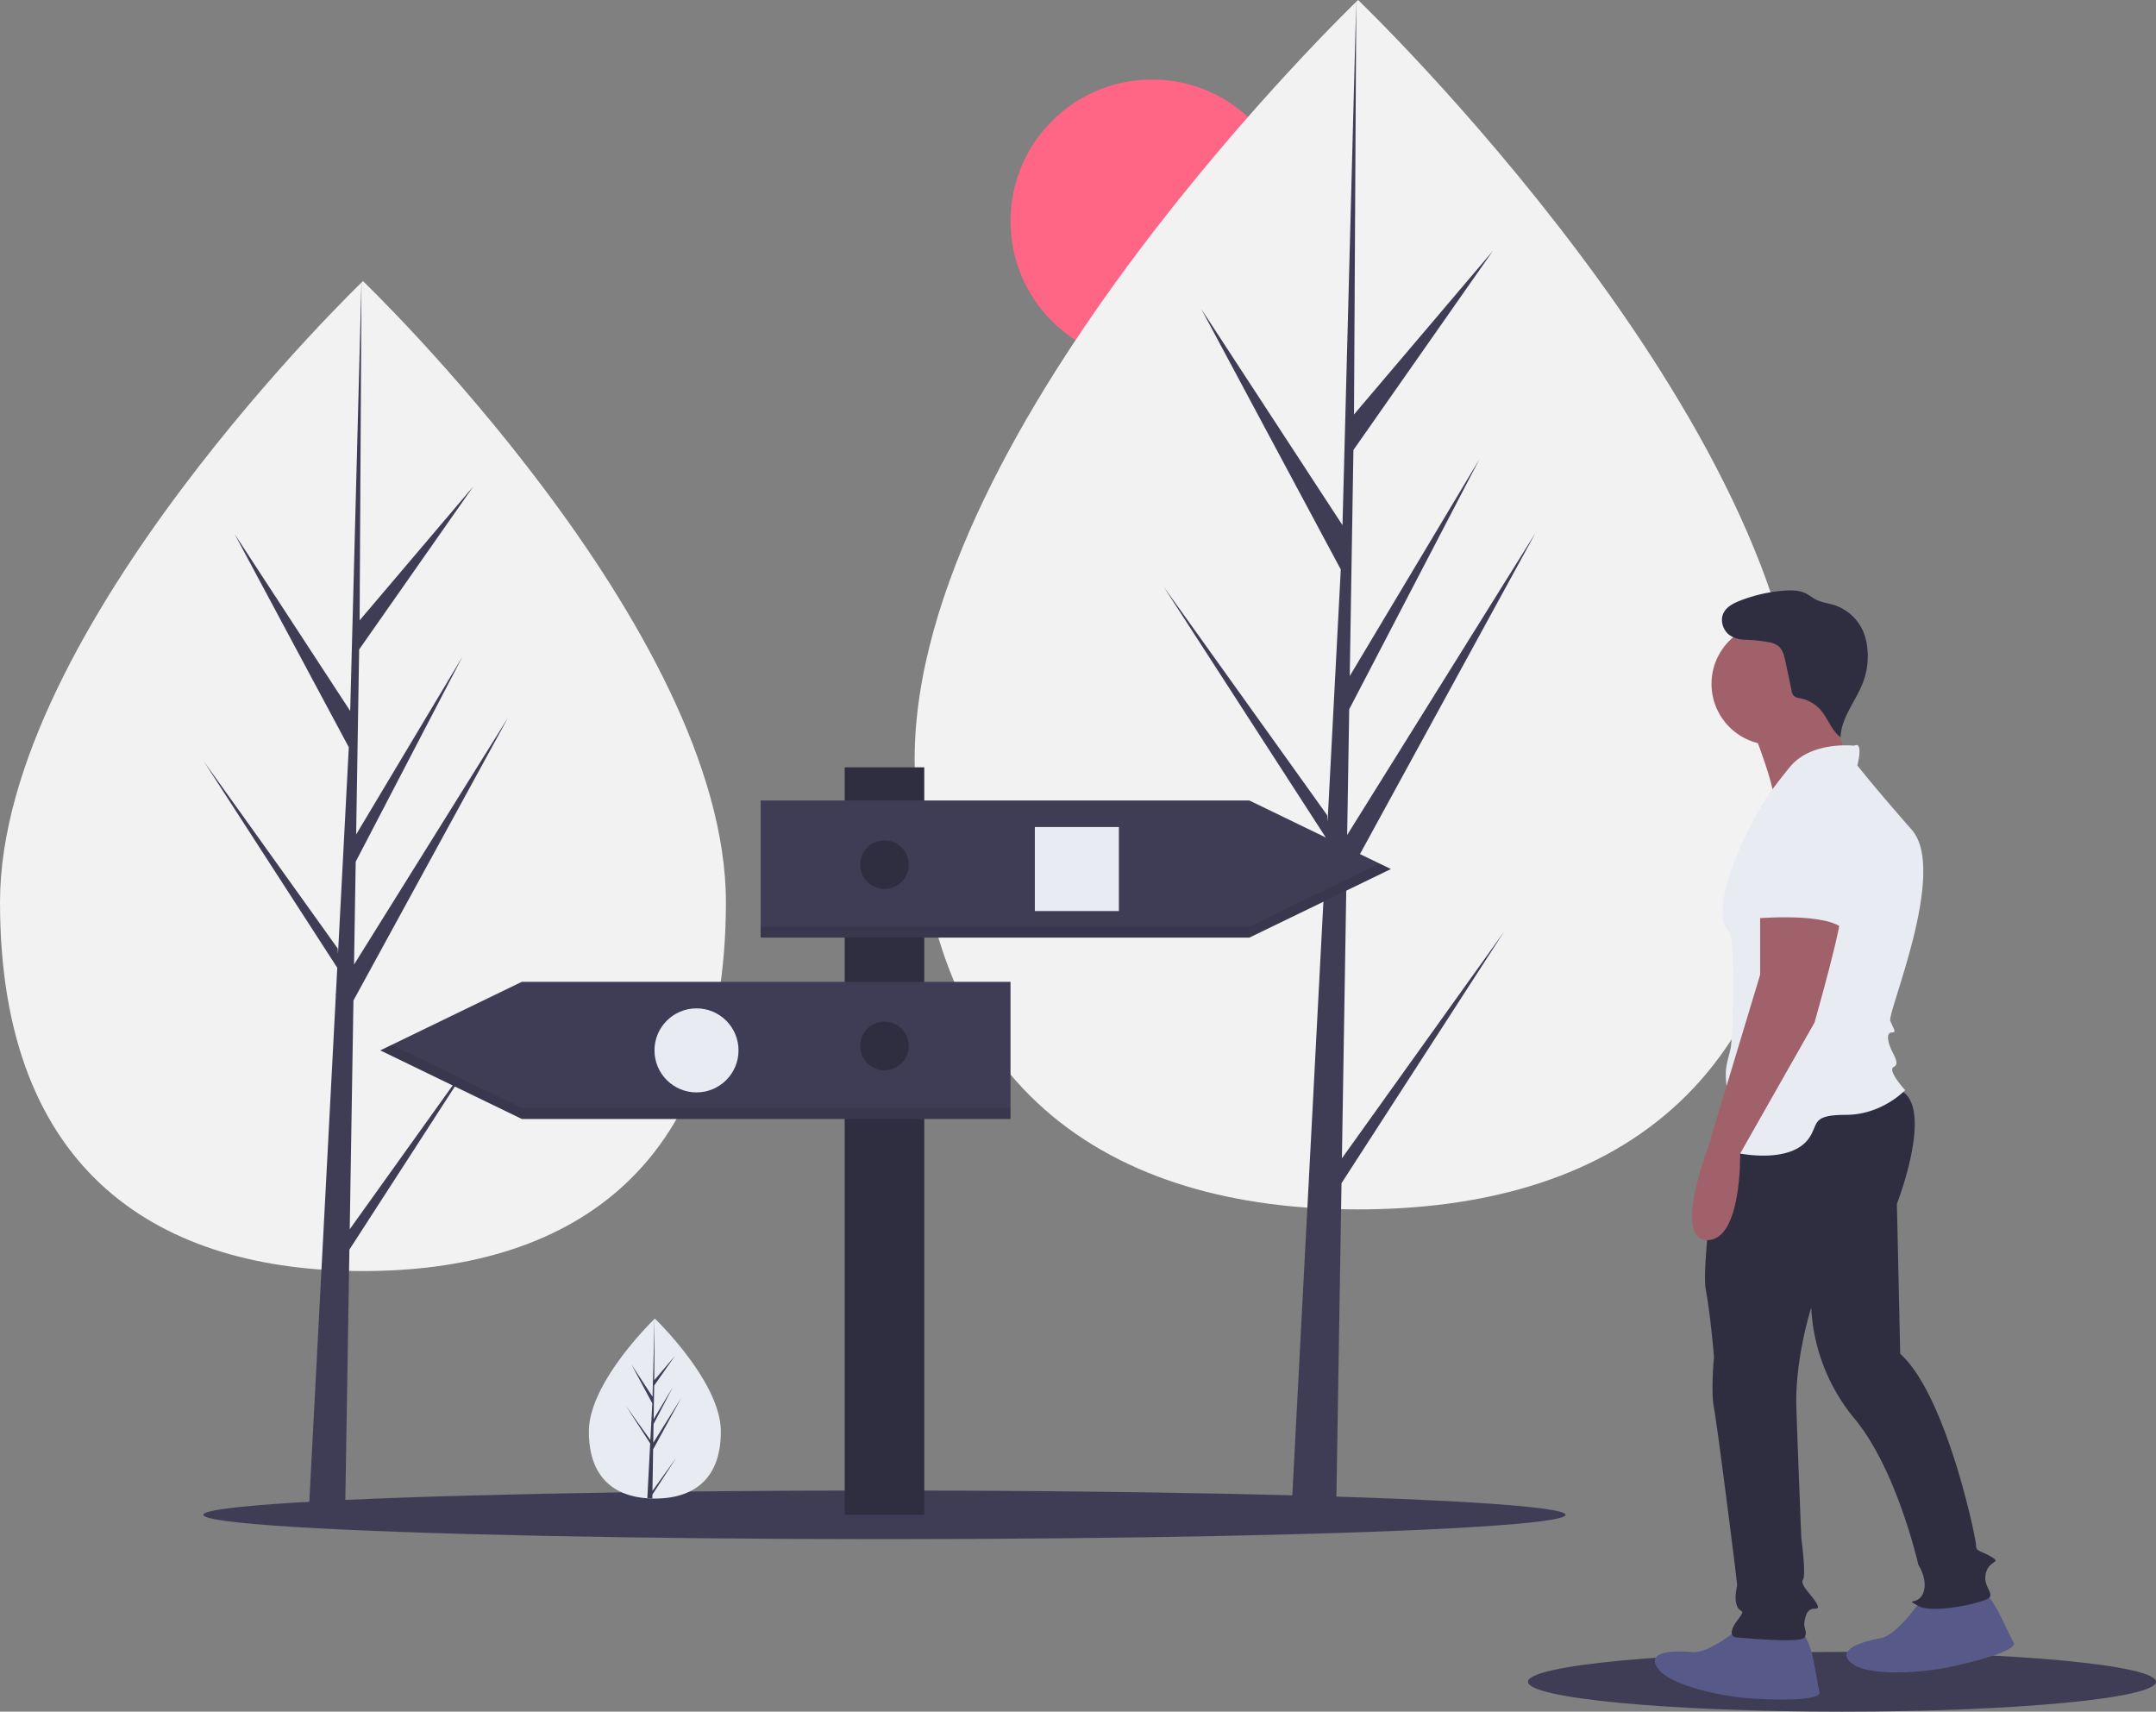 <svg data-name="Layer 1" xmlns="http://www.w3.org/2000/svg" width="974.967" height="773.958"><rect width="100%" height="100%" fill="#808080" stroke="none"/><circle cx="520.967" cy="99.958" r="64" fill="#ff6584"/><path d="M328.263 407.972c0 123.61-73.484 166.77-164.131 166.77S0 531.582 0 407.972 164.132 127.11 164.132 127.11s164.131 157.252 164.131 280.862z" fill="#f2f2f2"/><path fill="#3f3d56" d="M158.153 555.833L159.833 452.383 229.79 324.4 160.097 436.154 160.852 389.639 209.067 297.044 161.052 377.329 161.052 377.329 162.412 293.669 214.04 219.952 162.625 280.514 163.474 127.11 158.138 330.188 158.576 321.811 106.085 241.464 157.735 337.893 152.844 431.327 152.698 428.847 92.185 344.294 152.515 437.608 151.903 449.293 151.794 449.469 151.844 450.428 139.435 687.478 156.014 687.478 158.003 565.037 218.185 471.952 158.153 555.833z"/><path d="M814.647 343.122c0 151.011-89.774 203.739-200.515 203.739s-200.516-52.728-200.516-203.74S614.132 0 614.132 0s200.515 192.11 200.515 343.122z" fill="#f2f2f2"/><path fill="#3f3d56" d="M606.827 523.761L608.88 397.378 694.345 241.024 609.202 377.552 610.126 320.725 669.028 207.605 610.37 305.687 610.37 305.687 612.03 203.481 675.104 113.423 612.291 187.409 613.329 0 606.809 248.096 607.345 237.861 543.218 139.704 606.317 257.508 600.341 371.654 600.164 368.625 526.236 265.329 599.94 379.328 599.192 393.603 599.059 393.818 599.12 394.99 583.96 684.589 604.214 684.589 606.645 535.005 680.167 421.285 606.827 523.761z"/><ellipse cx="399.967" cy="684.958" rx="308" ry="11" fill="#3f3d56"/><ellipse cx="832.967" cy="760.458" rx="142" ry="13.5" fill="#3f3d56"/><path fill="#2f2e41" d="M381.967 346.958H417.967V684.958H381.967z"/><path fill="#3f3d56" d="M564.967 423.958L343.967 423.958 343.967 361.958 564.967 361.958 628.967 392.958 564.967 423.958z"/><path opacity=".1" d="M564.967 418.958L343.967 418.958 343.967 423.958 564.967 423.958 628.967 392.958 623.806 390.458 564.967 418.958z"/><path fill="#3f3d56" d="M235.967 505.958L456.967 505.958 456.967 443.958 235.967 443.958 171.967 474.958 235.967 505.958z"/><path opacity=".1" d="M177.128 472.458L171.967 474.958 235.967 505.958 456.967 505.958 456.967 500.958 235.967 500.958 177.128 472.458z"/><path fill="#e8ecf2" d="M467.967 373.958H505.967V411.958H467.967z"/><circle cx="314.967" cy="474.958" r="19" fill="#e8ecf2"/><circle cx="399.967" cy="390.958" r="11" fill="#2f2e41"/><circle cx="399.967" cy="472.958" r="11" fill="#2f2e41"/><path d="M325.967 647.294c0 22.469-13.356 30.314-29.834 30.314q-.572 0-1.143-.013a48.69 48.69 0 0 1-2.267-.104c-14.87-1.052-26.424-9.3-26.424-30.197 0-21.625 27.635-48.912 29.71-50.932l.004-.003.12-.117s29.834 28.583 29.834 51.052z" fill="#e8ecf2"/><path d="M295.046 674.17l10.912-15.246-10.94 16.92-.028 1.751a48.69 48.69 0 0 1-2.267-.104l1.176-22.479-.009-.175.02-.032.111-2.123-10.966-16.963 11 15.37.026.451.889-16.984-9.389-17.528 9.503 14.547.926-35.213.003-.12v.116l-.154 27.768 9.346-11.008-9.385 13.4-.247 15.207 8.727-14.595-8.763 16.832-.138 8.454 12.67-20.312-12.717 23.262z" fill="#3f3d56"/><path d="M787.007 735.872s-14.159 11.923-21.611 11.178-21.611-.745-15.65 7.452 30.554 12.669 40.987 13.414 33.535 1.49 32.044-2.98-2.98-25.338-8.942-26.828-26.828-2.236-26.828-2.236zm81.265-11.707s-10.433 15.29-17.811 16.575-21.017 5.09-13.071 11.384 32.834 3.991 43.084 1.905 32.7-7.577 30.064-11.483-9.681-23.604-15.824-23.437-26.442 5.056-26.442 5.056z" fill="#575a89"/><path d="M778.713 505.496s-9.591 65.684-7.355 77.607 3.726 30.554 3.726 30.554-1.49 15.65 0 23.102 10.433 78.247 10.433 79.737-1.49 5.962 0 9.688 4.47.745 0 6.707-1.49 7.452-.746 7.452 29.809 2.981 31.3 0-.746-3.726 0-7.452 1.49-4.471 2.98-5.216 4.472.745 2.236-2.981-7.452-8.198-5.962-10.433-.745-18.63-.745-18.63-1.49-36.516-2.236-58.872 6.707-45.458 6.707-45.458a85.264 85.264 0 0 0 19.376 49.929c19.375 23.101 29.063 66.324 29.063 66.324s4.471 6.707 2.236 12.668-8.943 2.236-2.236 5.962 29.809-1.49 32.044-3.726-2.98-5.216-1.49-11.178 7.452-4.471 2.236-7.452-6.707-2.236-6.707-5.217-13.414-67.814-34.28-86.445l-1.49-67.814s18.63-47.694-.746-52.165-78.344 13.309-78.344 13.309z" fill="#2f2e41"/><path d="M792.224 328.985s12.668 31.3 9.687 35.77 36.516-14.904 36.516-14.904-12.669-31.299-12.669-35.025-33.534 14.16-33.534 14.16z" fill="#a0616a"/><circle cx="801.539" cy="309.237" r="27.573" fill="#a0616a"/><path d="M838.427 337.183s-19.376-2.236-29.064 9.687-11.178 14.905-11.178 14.905-23.101 37.26-18.63 55.89a53.906 53.906 0 0 1 2.98 5.217c1.491 2.981 1.491 44.713 0 51.42s-2.98 8.943-1.49 18.63-11.923 25.338 3.726 28.318 27.573.746 32.79-5.961.745-11.179 17.14-11.179 26.827-11.178 26.827-11.178-8.197-8.942-5.216-10.433 0-5.216-1.49-8.942-1.49-6.707.745-6.707.745-1.49-.746-5.217 26.083-67.814 9.688-86.444-24.592-29.064-24.592-29.064 2.981-11.178-1.49-8.942z" fill="#e8ecf2"/><path d="M795.95 407.978v32.79l-23.847 78.992s-15.65 40.987 0 40.987 14.81-39.12 14.81-39.12l33.629-59.249s13.413-46.948 11.923-50.674-36.515-3.726-36.515-3.726z" fill="#a0616a"/><path d="M808.618 359.54s-22.356 8.942-16.394 32.788 0 23.102 0 23.102 30.553-2.98 40.241 3.726l2.236-8.942s8.942-51.42-26.083-50.675z" fill="#e8ecf2"/><path d="M792.124 288.538a11.001 11.001 0 0 1-10.334-1.609c-2.81-2.314-4-6.584-2.348-9.827 1.426-2.8 4.478-4.337 7.405-5.483a68.83 68.83 0 0 1 20.17-4.554c3.297-.235 6.76-.197 9.702 1.309 1.455.745 2.72 1.82 4.161 2.592 2.65 1.42 5.736 1.735 8.6 2.648a21.526 21.526 0 0 1 13.155 12.093 25.939 25.939 0 0 1 1.62 6.002 33.435 33.435 0 0 1-1.738 16.738c-3.177 8.458-9.84 15.852-10.215 24.879-4.078-2.959-5.59-8.299-8.858-12.133a16.503 16.503 0 0 0-9.42-5.463 5.246 5.246 0 0 1-2.807-1.024 4.52 4.52 0 0 1-1.025-2.392l-2.79-13.174c-.568-2.682-1.286-5.605-3.49-7.234a10.558 10.558 0 0 0-4.547-1.602 71.34 71.34 0 0 0-11.65-1.062" fill="#2f2e41"/></svg>